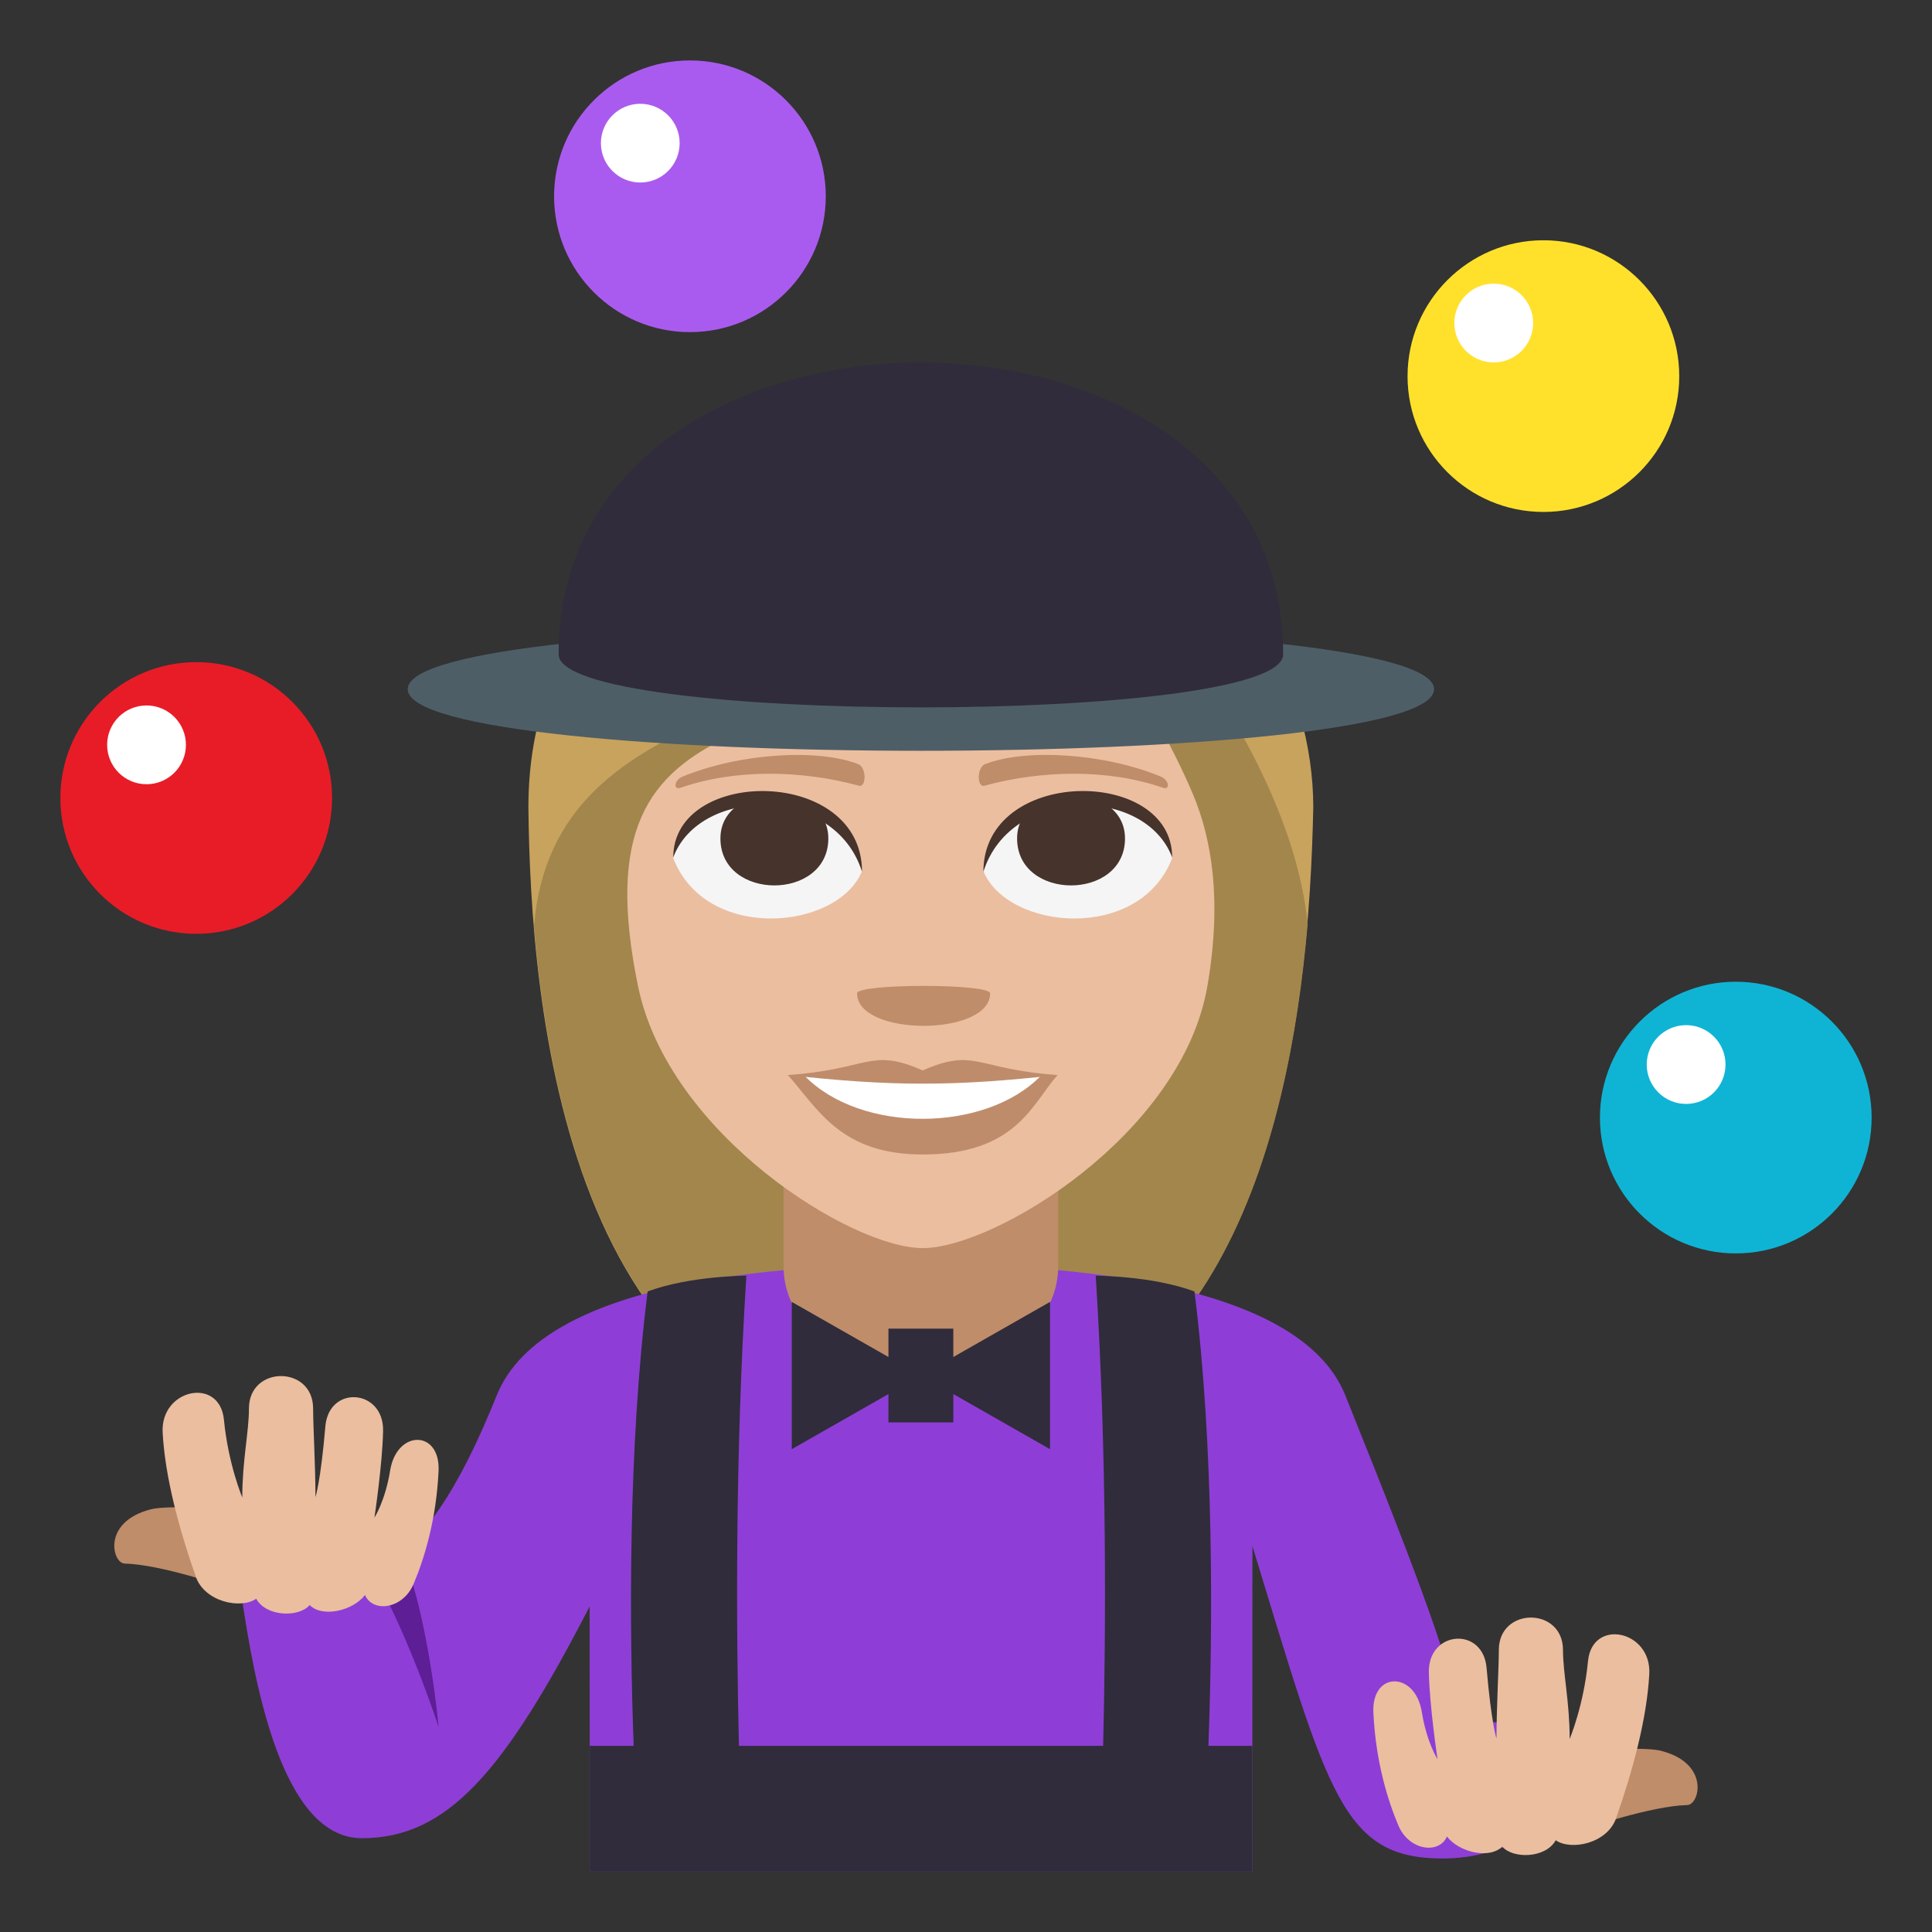 <?xml version="1.0" encoding="utf-8"?>
<!-- Generator: Adobe Illustrator 15.0.0, SVG Export Plug-In . SVG Version: 6.00 Build 0)  -->
<!DOCTYPE svg PUBLIC "-//W3C//DTD SVG 1.1//EN" "http://www.w3.org/Graphics/SVG/1.1/DTD/svg11.dtd">
<svg version="1.1" id="Layer_1" xmlns="http://www.w3.org/2000/svg" xmlns:xlink="http://www.w3.org/1999/xlink" x="0px" y="0px"
	 width="64px" height="64px" viewBox="0 0 64 64" enable-background="new 0 0 64 64" xml:space="preserve">
<rect x="0" y="0" width="64" height="64" fill="#333333" stroke="none"/>
<path fill="#C8A35D" d="M36.896,17.223c-3.254-4.05-19.392-2.427-19.392,9.516c0.067,6.417,1.146,20.991,12.966,20.991
	c11.819,0,12.899-14.513,13.034-20.991C43.504,22.76,41.141,18.058,36.896,17.223z"/>
<path fill="#A3864C" d="M17.691,30.658c0.582,7.08,3.003,17.071,12.791,17.071c9.819,0,12.223-10.014,12.836-17.118
	c-0.322-3.271-2.307-7.495-6.611-12.476C27.884,23.709,18.354,22.841,17.691,30.658z"/>
<circle fill="#AA5BEF" cx="22.855" cy="6.502" r="4.5"/>
<circle fill="#FFFFFF" cx="21.21" cy="4.742" r="1.304"/>
<circle fill="#E81C27" cx="6.5" cy="26.434" r="4.5"/>
<circle fill="#FFFFFF" cx="4.854" cy="24.674" r="1.305"/>
<path fill="#FFE12C" d="M55.627,12.463c0,2.484-2.016,4.496-4.5,4.496c-2.482,0-4.5-2.012-4.5-4.496c0-2.486,2.018-4.504,4.5-4.504
	C53.611,7.959,55.627,9.977,55.627,12.463z"/>
<circle fill="#FFFFFF" cx="49.482" cy="10.701" r="1.305"/>
<path fill="#0FB4D4" d="M62,37.023c0,2.486-2.016,4.498-4.5,4.498c-2.482,0-4.5-2.012-4.5-4.498s2.018-4.502,4.5-4.502
	C59.984,32.521,62,34.537,62,37.023z"/>
<circle fill="#FFFFFF" cx="55.855" cy="35.264" r="1.305"/>
<path fill="#8E3ED6" d="M48.404,57.045c-0.375-1.955-1.217-4.305-3.84-10.826c-1.535-3.816-9.393-4.333-14.053-4.333
	c-4.662,0-12.519,0.517-14.054,4.333c-2.623,6.521-4.637,6.357-8.47,6.549c0.432,2.936,1.333,8.125,4,8.125
	c2.833,0,4.722-2.199,7.546-7.678L19.537,62h21.947l0.004-10.785c2.514,8.238,2.979,10.35,6.307,10.35
	C52.029,61.564,54.811,56.777,48.404,57.045z"/>
<path fill="#302C3B" d="M40.031,57.834c0.141-3.889,0.191-9.854-0.463-15.053c-1.418-0.523-3.271-0.52-3.271-0.52
	c0.375,5.891,0.338,11.779,0.246,15.572H24.479c-0.092-3.793-0.13-9.682,0.246-15.572c0,0-1.854-0.004-3.271,0.52
	c-0.654,5.199-0.604,11.164-0.463,15.053h-1.454V62h21.947v-4.166H40.031z"/>
<path fill="#BF8D69" d="M7.492,52.572c0.48,0.109,1.05-2.42,0.569-2.527c0,0-2.373-0.223-3.063-0.047
	c-1.628,0.414-1.28,1.789-0.868,1.797C5.332,51.824,7.492,52.572,7.492,52.572z"/>
<path fill="#5D1E96" d="M14.53,57.215c0,0-0.258-2.912-0.97-5.121l-0.958,0.459C13.728,54.719,14.53,57.215,14.53,57.215z"/>
<path fill="#EBBEA0" d="M7.418,47.031c0.142,1.469,0.608,2.576,0.608,2.576c0-1.236,0.221-2.17,0.221-2.949
	c0-1.432,2.125-1.432,2.125,0c0,0.564,0.078,1.924,0.078,2.936c0,0,0.172-0.516,0.328-2.344c0.118-1.381,1.938-1.238,1.912,0.146
	c-0.021,1.119-0.287,2.879-0.287,2.879s0.359-0.555,0.521-1.563c0.218-1.359,1.67-1.354,1.604,0.021
	c-0.078,1.641-0.48,2.908-0.824,3.73c-0.354,0.848-1.357,0.971-1.613,0.373c-0.396,0.521-1.407,0.762-1.833,0.334
	c-0.35,0.412-1.438,0.395-1.771-0.209c-0.514,0.354-1.708,0.104-2-0.729c-0.566-1.617-1.021-3.313-1.099-4.781
	C5.311,46.008,7.279,45.592,7.418,47.031z"/>
<path fill="#BF8D69" d="M52.529,60.572c-0.48,0.109-1.049-2.42-0.568-2.527c0,0,2.373-0.223,3.063-0.047
	c1.627,0.414,1.279,1.789,0.867,1.797C54.689,59.824,52.529,60.572,52.529,60.572z"/>
<path fill="#EBBEA0" d="M52.604,55.031c-0.141,1.469-0.607,2.576-0.607,2.576c0-1.236-0.221-2.17-0.221-2.949
	c0-1.432-2.125-1.432-2.125,0c0,0.564-0.078,1.924-0.078,2.936c0,0-0.172-0.516-0.328-2.344c-0.119-1.381-1.939-1.238-1.912,0.146
	c0.021,1.119,0.287,2.879,0.287,2.879s-0.359-0.555-0.521-1.563c-0.217-1.359-1.67-1.354-1.604,0.021
	c0.078,1.641,0.48,2.908,0.824,3.73c0.354,0.848,1.357,0.971,1.613,0.373c0.395,0.521,1.406,0.762,1.832,0.334
	c0.35,0.412,1.438,0.395,1.771-0.209c0.514,0.354,1.709,0.104,2-0.729c0.566-1.617,1.021-3.313,1.1-4.781
	C54.711,54.008,52.742,53.592,52.604,55.031z"/>
<path fill="#BF8D69" d="M25.955,41.921c0,4.455,9.1,4.455,9.1,0c0-2.717,0-7.209,0-7.209h-9.1
	C25.955,34.712,25.955,38.413,25.955,41.921z"/>
<polygon fill="#302C3B" points="34.783,43.127 31.58,44.953 31.58,44.014 29.431,44.014 29.431,44.953 26.228,43.127 26.228,48.006 
	29.431,46.18 29.431,47.119 31.58,47.119 31.58,46.18 34.783,48.006 "/>
<path fill="#EBBEA0" d="M39.514,26.301c-1.348-3.177-3.818-6.623-3.818-6.623c-9.039,5.432-16.68,2.706-14.558,13
	c1.006,4.884,7.049,8.667,9.43,8.667c2.377,0,8.573-3.754,9.426-8.667C40.488,29.831,40.141,27.78,39.514,26.301z"/>
<path fill="#F5F5F5" d="M38.83,28.425c-1.076,2.802-5.451,2.391-6.254,0.432C33.186,25.706,38.24,25.437,38.83,28.425z"/>
<path fill="#45332C" d="M33.693,27.775c0,2.074,3.574,2.074,3.574,0C37.268,25.85,33.693,25.85,33.693,27.775z"/>
<path fill="#45332C" d="M38.83,28.404c0-3.009-6.254-3.009-6.254,0.477C33.471,26.021,37.938,26.021,38.83,28.404z"/>
<path fill="#F5F5F5" d="M22.302,28.425c1.076,2.802,5.453,2.391,6.254,0.432C27.947,25.706,22.894,25.437,22.302,28.425z"/>
<path fill="#45332C" d="M27.439,27.775c0,2.074-3.574,2.074-3.574,0C23.865,25.85,27.439,25.85,27.439,27.775z"/>
<path fill="#45332C" d="M22.302,28.404c0-3.008,6.254-3.008,6.254,0.475C27.663,26.021,23.195,26.021,22.302,28.404z"/>
<path fill="#BF8C6B" d="M35.033,35.611c-0.84,0.95-1.365,2.633-4.467,2.633c-2.706,0-3.451-1.482-4.467-2.633H35.033z"/>
<path fill="#FFFFFF" d="M34.475,35.641c-1.838,1.882-5.956,1.908-7.818,0H34.475z"/>
<path fill="#BF8C6B" d="M30.566,35.459c-1.75-0.768-1.764-0.03-4.467,0.152c3.413,0.382,5.521,0.382,8.934,0
	C32.33,35.429,32.316,34.691,30.566,35.459z"/>
<path fill="#BF8D69" d="M38.451,25.724c-1.895-0.78-4.486-0.933-5.819-0.411c-0.279,0.11-0.271,0.782-0.023,0.715
	c1.909-0.52,4.106-0.561,5.915,0.068C38.766,26.181,38.736,25.842,38.451,25.724z"/>
<path fill="#BF8D69" d="M22.612,25.726c1.894-0.78,4.486-0.933,5.818-0.413c0.28,0.11,0.272,0.783,0.023,0.715
	c-1.909-0.52-4.105-0.561-5.912,0.069C22.298,26.181,22.327,25.842,22.612,25.726z"/>
<path fill="#BF8D69" d="M32.798,32.906c0,1.435-4.406,1.435-4.406,0C28.392,32.577,32.798,32.577,32.798,32.906z"/>
<path fill="#4E5E67" d="M47.506,22.83c0,2.721-34,2.721-34,0C13.506,20.111,47.506,20.111,47.506,22.83z"/>
<path fill="#302C3B" d="M42.506,21.676c0,2.342-24,2.342-24,0C18.506,8.787,42.506,8.787,42.506,21.676z"/>
</svg>
